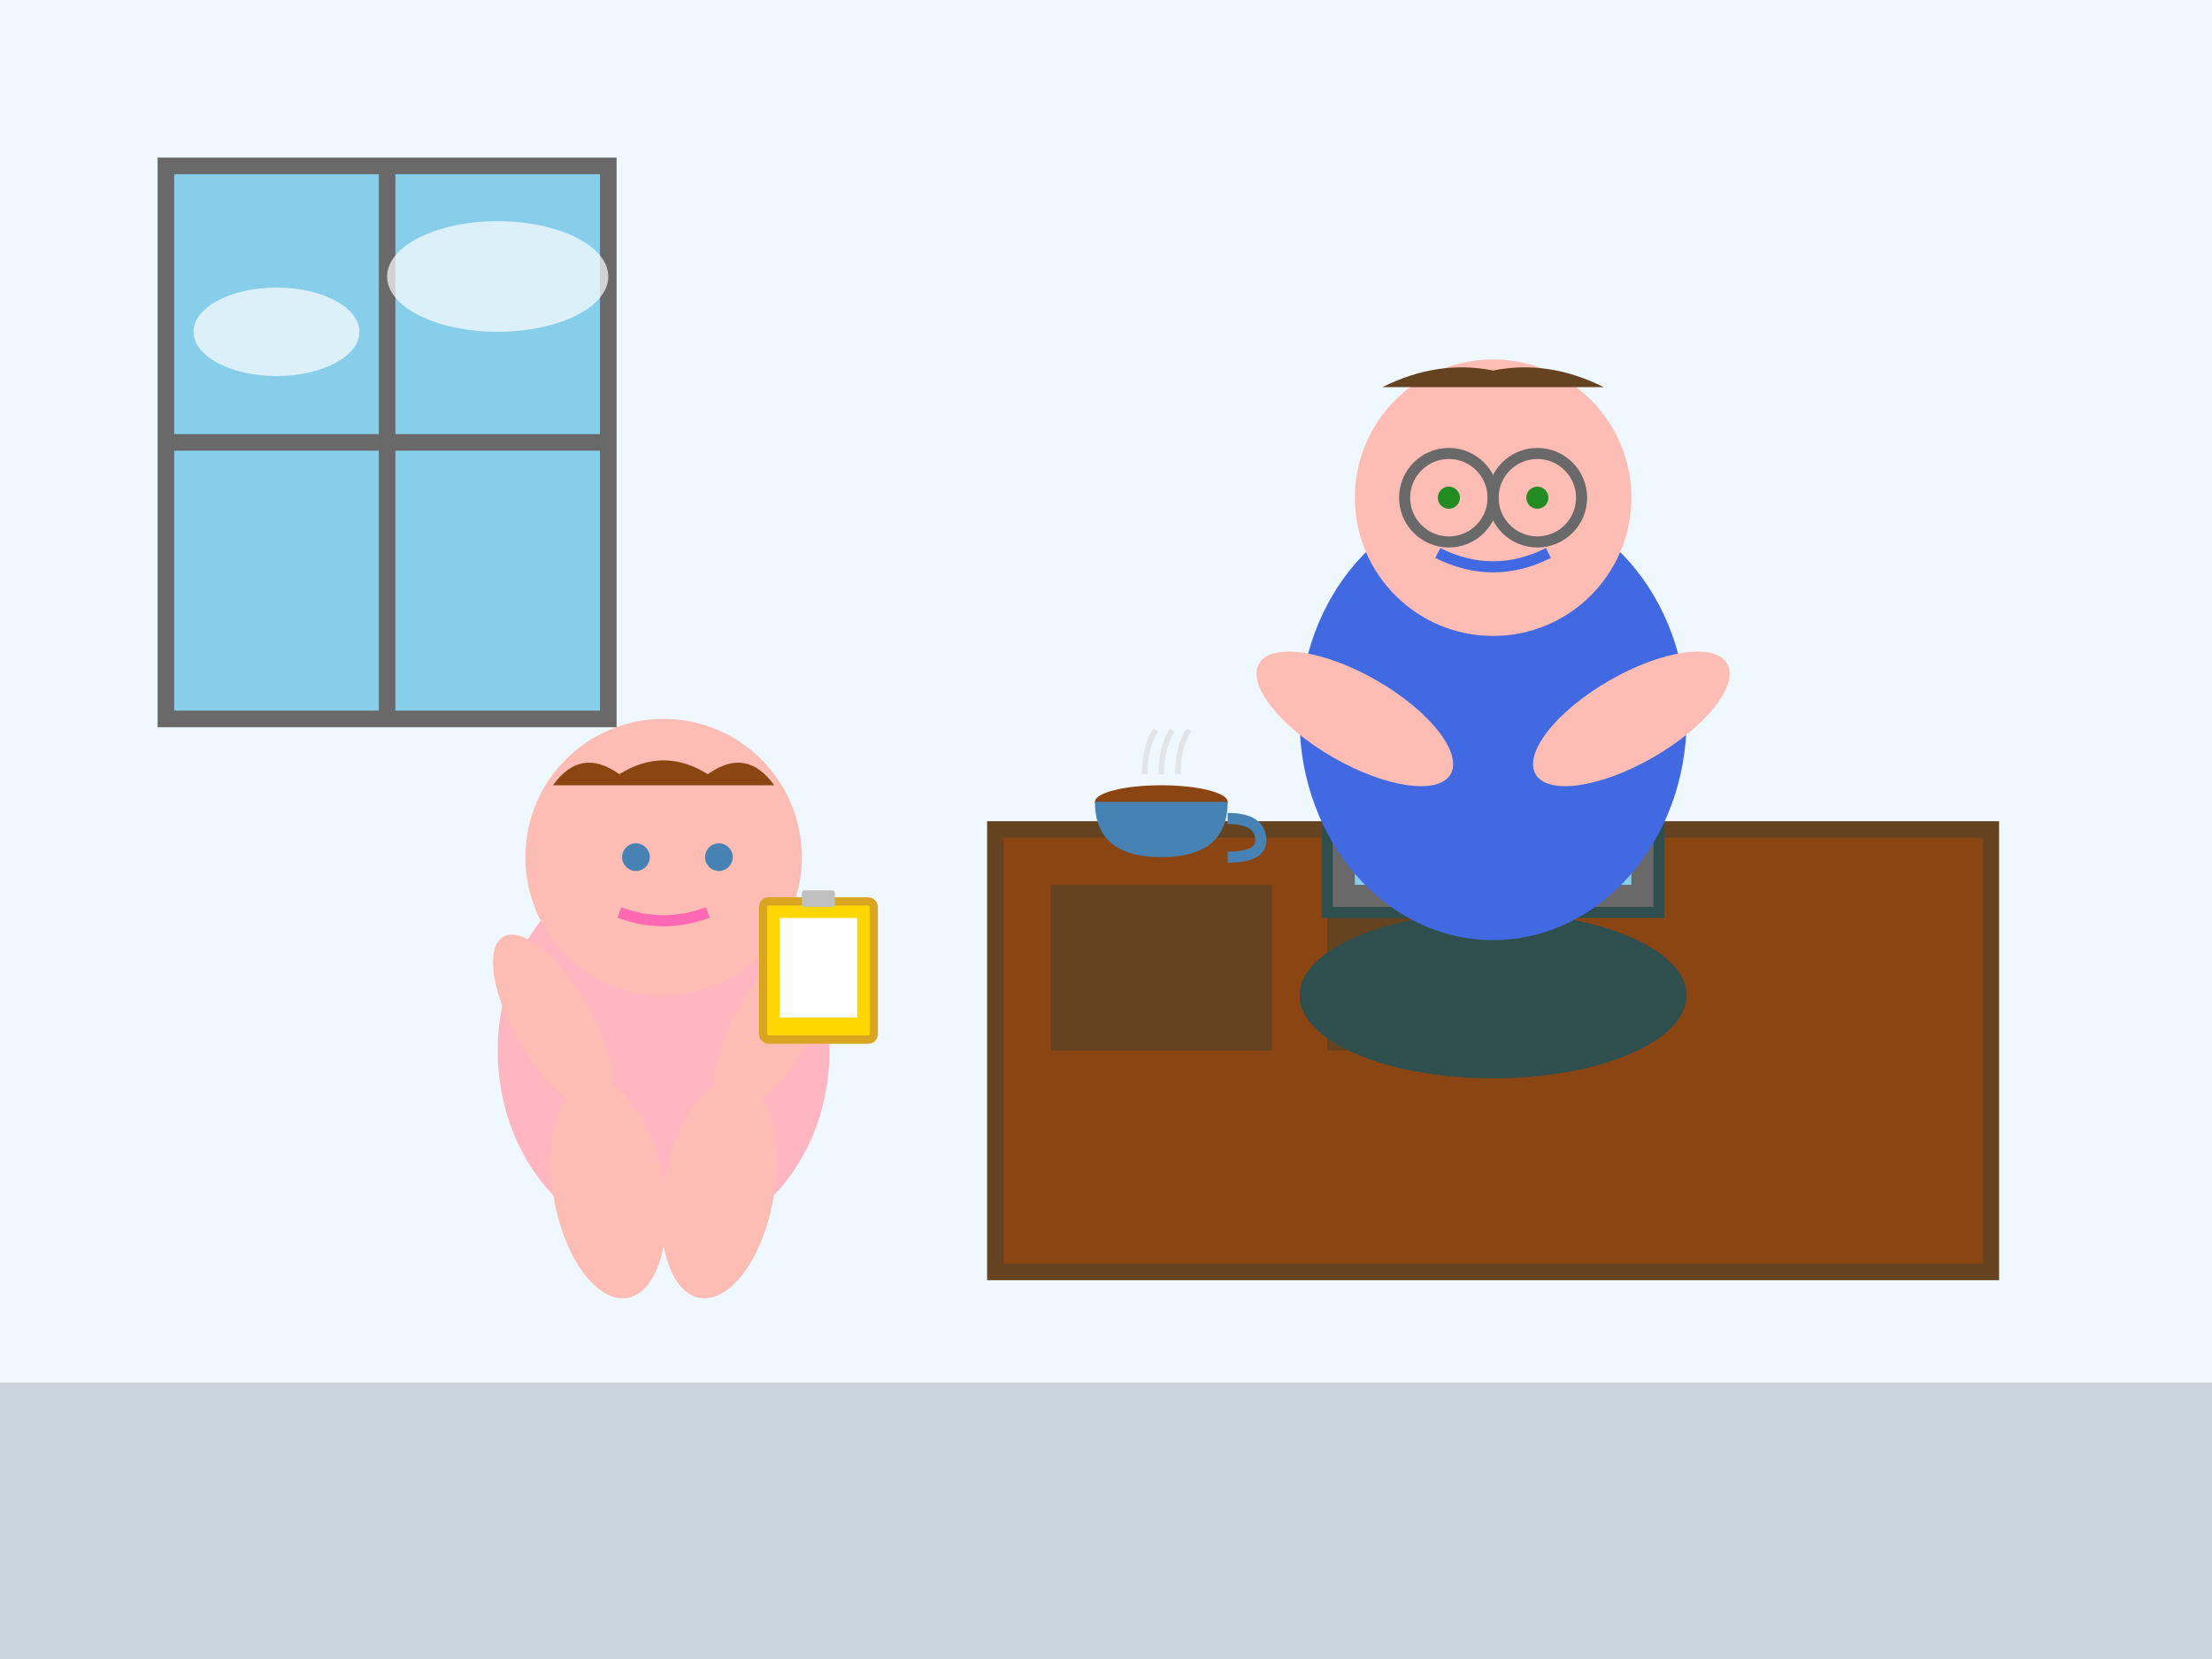 <svg viewBox="0 0 400 300" xmlns="http://www.w3.org/2000/svg">
  <!-- Background -->
  <rect width="400" height="300" fill="#F0F8FF"/>
  
  <!-- Office floor -->
  <rect x="0" y="250" width="400" height="50" fill="#708090" opacity="0.3"/>
  
  <!-- Desk -->
  <rect x="180" y="150" width="180" height="80" fill="#8B4513" stroke="#654321" stroke-width="3"/>
  <rect x="190" y="160" width="40" height="30" fill="#654321"/> <!-- drawer -->
  <rect x="240" y="160" width="40" height="30" fill="#654321"/> <!-- drawer -->
  
  <!-- Computer on desk -->
  <g transform="translate(270, 120)">
    <rect x="-30" y="10" width="60" height="35" fill="#696969" stroke="#2F4F4F" stroke-width="2"/>
    <rect x="-25" y="15" width="50" height="25" fill="#87CEEB"/>
    <rect x="-10" y="45" width="20" height="10" fill="#696969"/>
    <ellipse cx="0" cy="55" rx="25" ry="5" fill="#696969"/>
  </g>
  
  <!-- Daddy at desk -->
  <g transform="translate(270, 100)">
    <!-- Office chair -->
    <ellipse cx="0" cy="80" rx="35" ry="15" fill="#2F4F4F"/>
    <rect x="-5" y="60" width="10" height="25" fill="#2F4F4F"/>
    <!-- Body -->
    <ellipse cx="0" cy="30" rx="35" ry="40" fill="#4169E1"/>
    <!-- Head -->
    <circle cx="0" cy="-10" r="25" fill="#FDBCB4"/>
    <!-- Hair -->
    <path d="M -20 -30 Q -10 -35, 0 -33 Q 10 -35, 20 -30" fill="#654321" stroke="none"/>
    <!-- Glasses -->
    <circle cx="-8" cy="-10" r="8" fill="none" stroke="#696969" stroke-width="2"/>
    <circle cx="8" cy="-10" r="8" fill="none" stroke="#696969" stroke-width="2"/>
    <line x1="0" y1="-10" x2="0" y2="-10" stroke="#696969" stroke-width="2"/>
    <!-- Eyes looking at Allie -->
    <circle cx="-8" cy="-10" r="2" fill="#228B22"/>
    <circle cx="8" cy="-10" r="2" fill="#228B22"/>
    <!-- Warm smile -->
    <path d="M -10 0 Q 0 5, 10 0" stroke="#4169E1" stroke-width="2" fill="none"/>
    <!-- Arms typing -->
    <ellipse cx="-25" cy="30" rx="8" ry="20" fill="#FDBCB4" transform="rotate(-60 -25 30)"/>
    <ellipse cx="25" cy="30" rx="8" ry="20" fill="#FDBCB4" transform="rotate(60 25 30)"/>
  </g>
  
  <!-- Allie following -->
  <g transform="translate(120, 170)">
    <!-- Body -->
    <ellipse cx="0" cy="20" rx="30" ry="35" fill="#FFB6C1"/>
    <!-- Head -->
    <circle cx="0" cy="-15" r="25" fill="#FDBCB4"/>
    <!-- Hair -->
    <path d="M -20 -28 Q -15 -35, -8 -30 Q 0 -35, 8 -30 Q 15 -35, 20 -28" fill="#8B4513" stroke="none"/>
    <!-- Curious eyes looking at daddy -->
    <circle cx="-5" cy="-15" r="2.5" fill="#4682B4"/>
    <circle cx="10" cy="-15" r="2.5" fill="#4682B4"/>
    <!-- Interested smile -->
    <path d="M -8 -5 Q 0 -2, 8 -5" stroke="#FF69B4" stroke-width="2" fill="none"/>
    <!-- Arms - one holding toy clipboard -->
    <ellipse cx="-20" cy="15" rx="7" ry="18" fill="#FDBCB4" transform="rotate(-30 -20 15)"/>
    <ellipse cx="20" cy="15" rx="7" ry="18" fill="#FDBCB4" transform="rotate(30 20 15)"/>
    <!-- Toy clipboard -->
    <g transform="translate(28, 8)">
      <rect x="-10" y="-15" width="20" height="25" fill="#FFD700" stroke="#DAA520" stroke-width="1.5" rx="1"/>
      <rect x="-7" y="-12" width="14" height="18" fill="white"/>
      <rect x="-3" y="-17" width="6" height="3" fill="#C0C0C0" rx="0.5"/>
    </g>
    <!-- Legs walking -->
    <ellipse cx="-10" cy="45" rx="10" ry="20" fill="#FDBCB4" transform="rotate(-10 -10 45)"/>
    <ellipse cx="10" cy="45" rx="10" ry="20" fill="#FDBCB4" transform="rotate(10 10 45)"/>
  </g>
  
  <!-- Coffee mug on desk -->
  <g transform="translate(210, 135)">
    <ellipse cx="0" cy="10" rx="12" ry="3" fill="#8B4513"/>
    <path d="M -12 10 Q -12 20, 0 20 Q 12 20, 12 10" fill="#4682B4"/>
    <path d="M 12 13 Q 18 13, 18 17 Q 18 20, 12 20" fill="none" stroke="#4682B4" stroke-width="2"/>
    <!-- Steam -->
    <path d="M -3 5 Q -3 0, -1 -3 M 0 5 Q 0 0, 2 -3 M 3 5 Q 3 0, 5 -3" stroke="#D3D3D3" stroke-width="1" fill="none" opacity="0.5"/>
  </g>
  
  <!-- Window -->
  <rect x="30" y="30" width="80" height="100" fill="#87CEEB" stroke="#696969" stroke-width="3"/>
  <line x1="70" y1="30" x2="70" y2="130" stroke="#696969" stroke-width="3"/>
  <line x1="30" y1="80" x2="110" y2="80" stroke="#696969" stroke-width="3"/>
  <!-- Clouds outside -->
  <ellipse cx="50" cy="60" rx="15" ry="8" fill="white" opacity="0.7"/>
  <ellipse cx="90" cy="50" rx="20" ry="10" fill="white" opacity="0.7"/>
</svg>